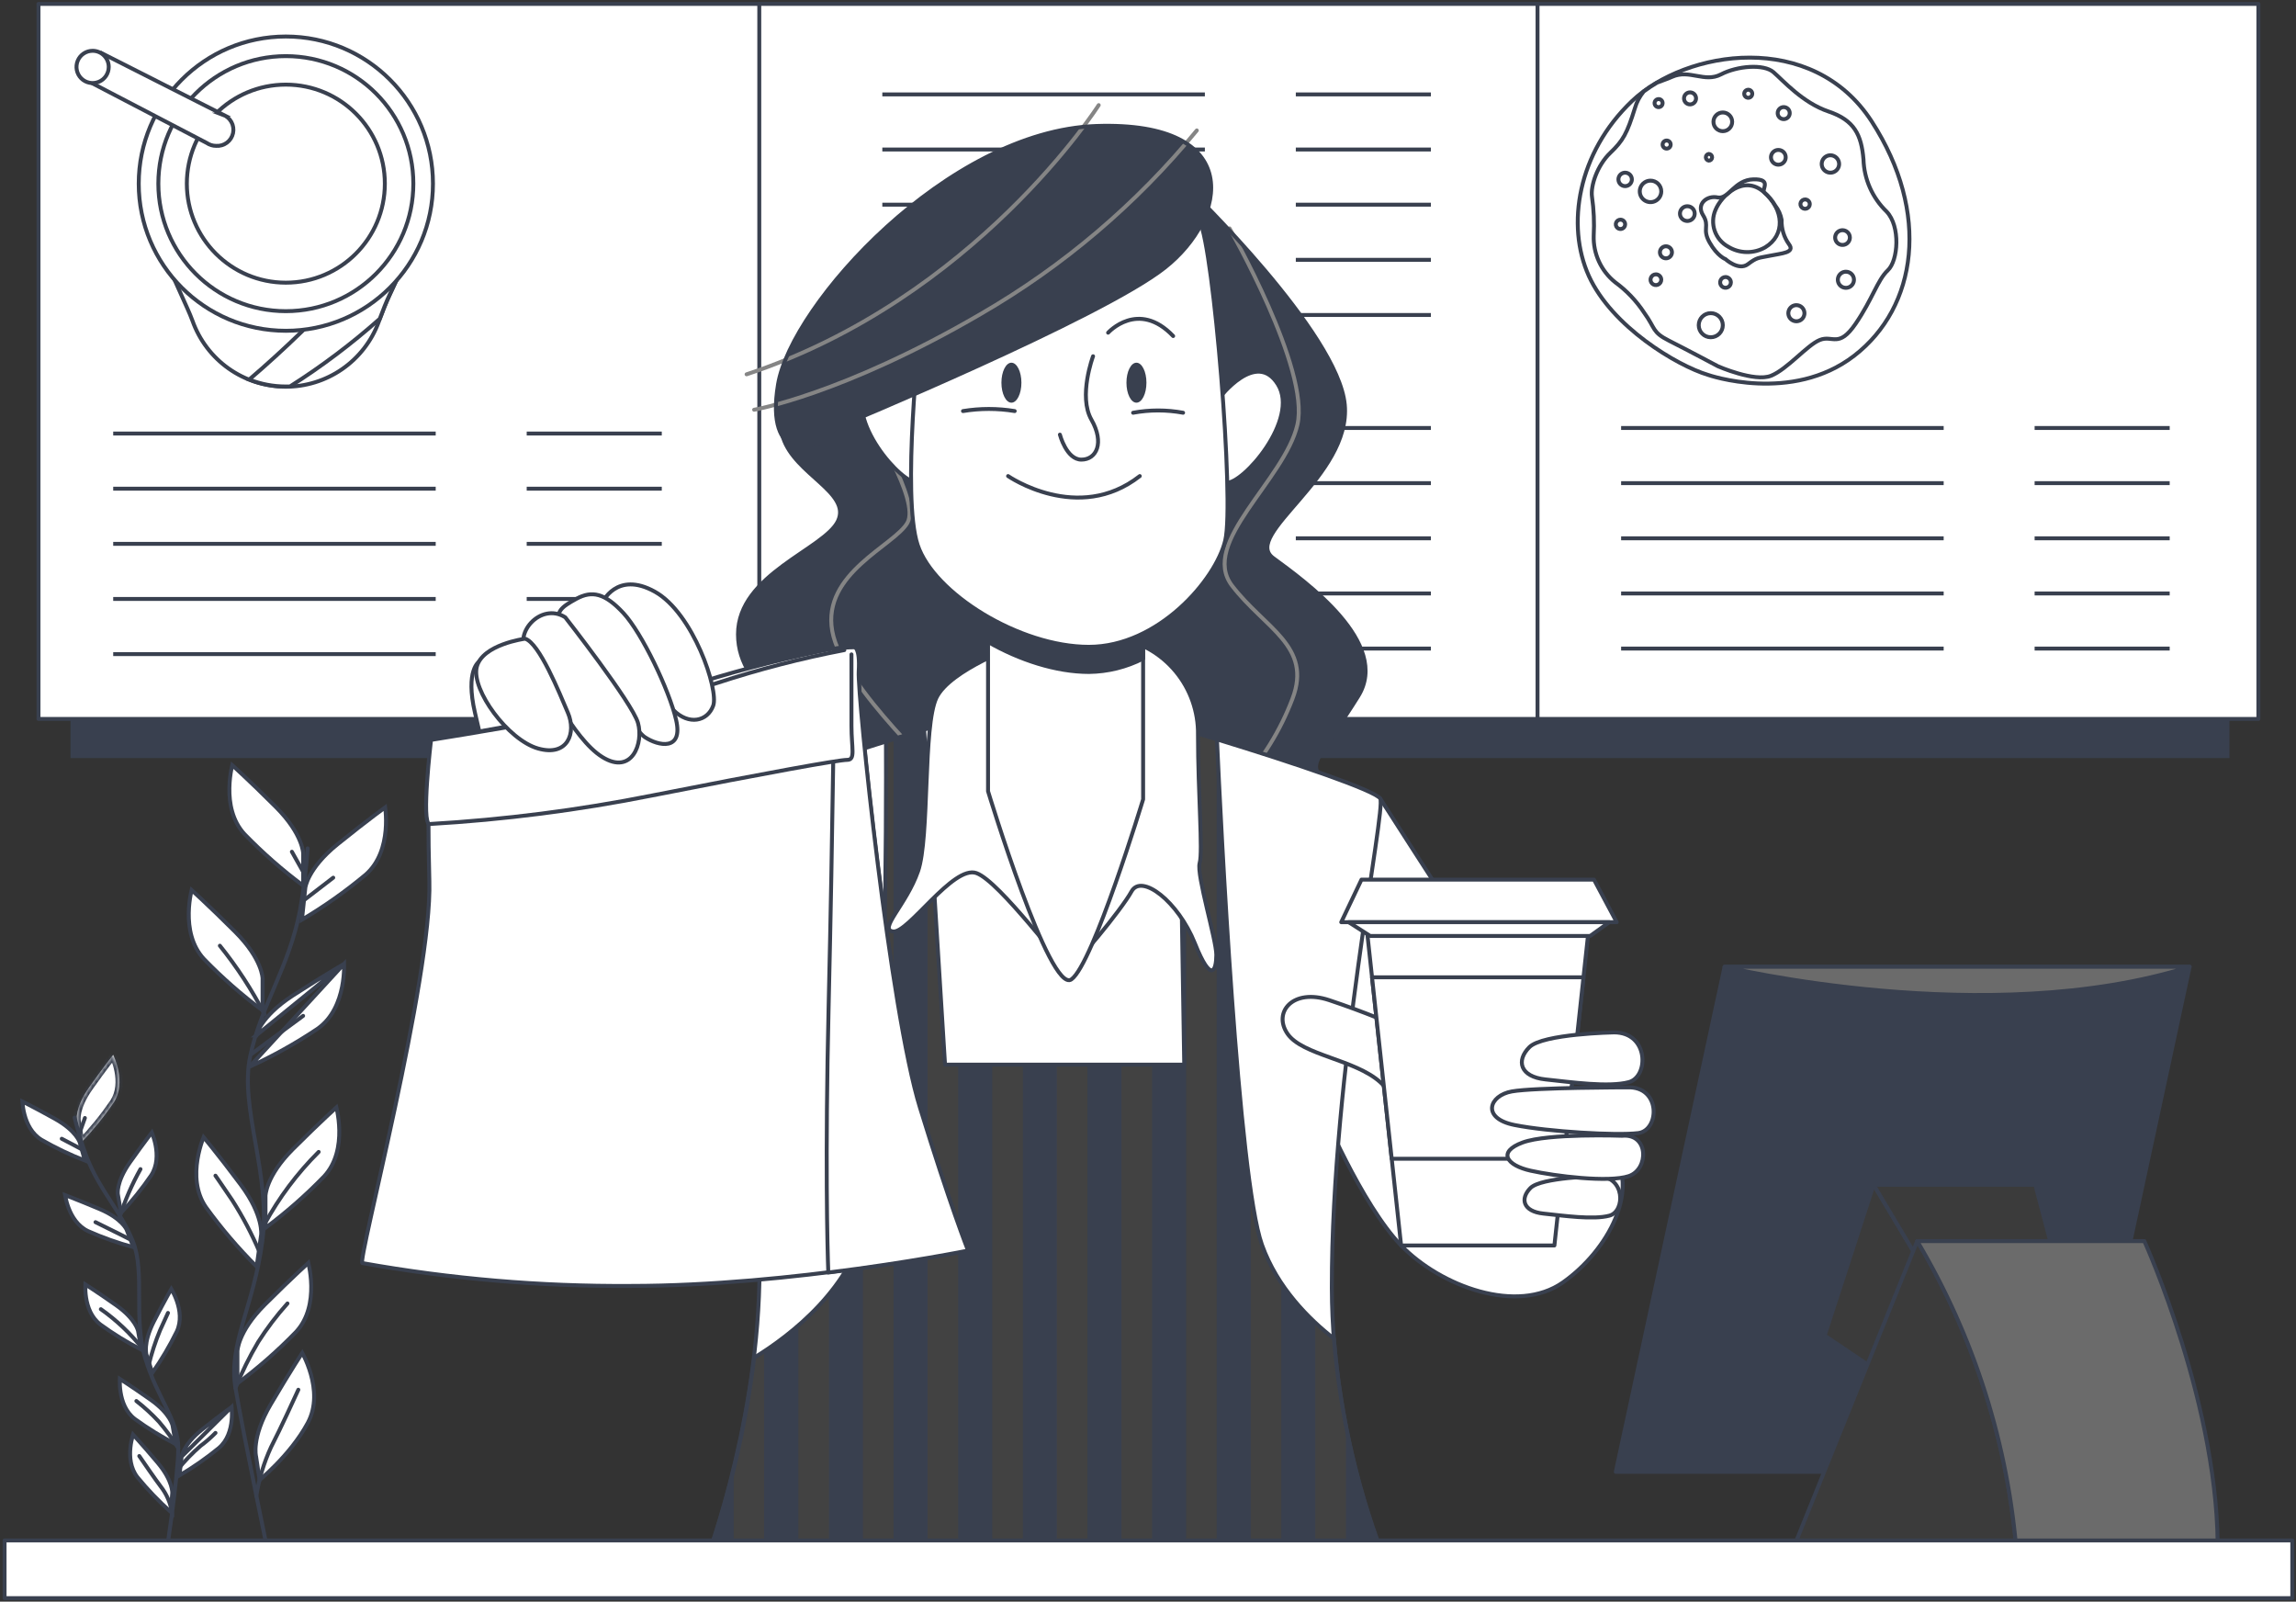 <svg width="585" height="408" viewBox="0 0 585 408" fill="none" xmlns="http://www.w3.org/2000/svg">
<rect x="0" y="0" width="585" height="408" fill="#333333" stroke="none"/>
<path d="M568.046 167.615H17.968V193.115H568.046V167.615Z" fill="#39404F"/>
<path d="M575.415 1H9.806V183.145H575.415V1Z" fill="white"/>
<path d="M193.814 1V92.251H179.708C161.904 94.127 151.509 80.035 155.276 58.41C159.042 36.785 97.934 70.64 83.842 58.41C73.858 49.768 109.082 18.53 130.515 1H193.814ZM471.565 50.439C481.987 75.091 592.287 6.478 567.704 45.975C543.122 85.472 517.772 112.3 572.922 100.386L575.415 99.797V1H523.086C498.065 14.052 464.922 34.8 471.565 50.439Z" fill="white"/>
<path opacity="0.5" d="M193.814 1V92.251H179.708C161.904 94.127 151.509 80.035 155.276 58.41C159.042 36.785 97.934 70.64 83.842 58.41C73.858 49.768 109.082 18.53 130.515 1H193.814ZM471.565 50.439C481.987 75.091 592.287 6.478 567.704 45.975C543.122 85.472 517.772 112.3 572.922 100.386L575.415 99.797V1H523.086C498.065 14.052 464.922 34.8 471.565 50.439Z" fill="white"/>
<path d="M575.415 1H9.806V183.145H575.415V1Z" stroke="#39404F" stroke-linecap="round" stroke-linejoin="round"/>
<path d="M391.75 1H193.458V183.145H391.75V1Z" fill="white"/>
<path d="M325.589 98.236C303.855 109.849 241.09 160.535 213.48 183.145H391.764V3.246C368.482 12.723 279.751 49.727 274.862 63.998C269.22 80.432 353.773 83.171 325.589 98.236Z" fill="white"/>
<path opacity="0.5" d="M325.589 98.236C303.855 109.849 241.09 160.535 213.48 183.145H391.764V3.246C368.482 12.723 279.751 49.727 274.862 63.998C269.22 80.432 353.773 83.171 325.589 98.236Z" fill="white"/>
<path d="M391.75 1H193.458V183.145H391.75V1Z" stroke="#39404F" stroke-linecap="round" stroke-linejoin="round"/>
<path d="M404.829 70.311C410.704 83.212 427.22 93.1 435.177 95.496C435.177 95.496 456.487 102.947 472.469 90.594C488.451 78.241 491.971 54.274 476.893 30.938C461.814 7.601 429.603 12.627 415.799 25.761C401.994 38.895 398.967 57.41 404.829 70.311ZM449.42 48.933C454.611 53.452 454.898 59.889 449.763 62.998C448.319 63.825 446.679 64.246 445.015 64.217C443.352 64.188 441.727 63.71 440.313 62.834C438.702 61.958 437.477 60.51 436.881 58.776C436.285 57.042 436.361 55.147 437.095 53.466C438.601 49.796 444.271 44.4 449.42 48.933Z" fill="white" stroke="#39404F" stroke-miterlimit="10"/>
<path d="M416.552 27.582C414.552 33.978 413.58 35.799 410.279 38.949C406.979 42.099 405.226 47.344 405.623 50.111C406.095 53.393 406.242 56.715 406.061 60.026C405.987 62.297 406.444 64.554 407.395 66.617C408.346 68.681 409.765 70.494 411.539 71.913C414.459 74.042 416.969 76.682 418.948 79.706C421.838 83.691 420.893 84.595 425.221 86.773C429.548 88.95 437.724 93.305 437.724 93.305C437.724 93.305 447.064 97.414 451.255 95.716C455.446 94.017 460.431 87.896 463.69 86.594C466.95 85.293 468.47 88.786 472.784 82.486C477.098 76.186 478.358 71.338 481.001 68.859C483.644 66.38 484.274 57.657 480.686 53.891C477.063 50.401 474.95 45.633 474.797 40.606C474.263 34.375 472.51 30.636 465.895 28.404C459.28 26.172 454.336 20.515 451.858 18.379C449.379 16.243 442.682 16.763 438.478 18.954C434.273 21.145 430.452 17.585 426.029 19.571C424.659 20.201 423.29 20.598 422.208 21.05C421.036 21.736 419.902 22.486 418.811 23.296C417.77 24.553 417 26.012 416.552 27.582ZM437.67 50.302C440.409 50.823 441.929 45.797 446.763 45.687C451.597 45.578 448.776 48.276 449.502 48.974C450.628 49.943 451.582 51.096 452.323 52.384C453.149 53.44 453.703 54.681 453.939 56C453.86 58.246 454.535 60.454 455.857 62.272C457.404 64.381 453.953 64.532 450.94 65.148C447.927 65.764 447.708 65.518 445.352 67.298C442.997 69.079 439.628 66.011 439.628 66.011C439.628 66.011 437.574 65.271 435.588 61.765C433.602 58.259 435.697 57.657 433.917 54.808C432.137 51.959 434.917 49.7 437.67 50.302Z" fill="white" stroke="#39404F" stroke-miterlimit="10"/>
<path d="M438.956 33.416C440.272 33.416 441.339 32.349 441.339 31.033C441.339 29.717 440.272 28.65 438.956 28.65C437.64 28.65 436.573 29.717 436.573 31.033C436.573 32.349 437.64 33.416 438.956 33.416Z" fill="white" stroke="#39404F" stroke-miterlimit="10"/>
<path d="M424.645 37.854C425.213 37.854 425.672 37.394 425.672 36.827C425.672 36.259 425.213 35.799 424.645 35.799C424.078 35.799 423.618 36.259 423.618 36.827C423.618 37.394 424.078 37.854 424.645 37.854Z" fill="white" stroke="#39404F" stroke-miterlimit="10"/>
<path d="M430.603 26.596C431.45 26.596 432.137 25.91 432.137 25.062C432.137 24.215 431.45 23.529 430.603 23.529C429.756 23.529 429.069 24.215 429.069 25.062C429.069 25.91 429.756 26.596 430.603 26.596Z" fill="white" stroke="#39404F" stroke-miterlimit="10"/>
<path d="M423.276 48.755C423.276 49.297 423.115 49.826 422.814 50.277C422.513 50.727 422.086 51.078 421.585 51.285C421.085 51.493 420.534 51.547 420.003 51.441C419.471 51.336 418.983 51.075 418.6 50.692C418.217 50.309 417.956 49.821 417.85 49.289C417.745 48.758 417.799 48.207 418.006 47.707C418.214 47.206 418.565 46.779 419.015 46.477C419.466 46.176 419.995 46.016 420.537 46.016C421.263 46.016 421.96 46.304 422.474 46.818C422.987 47.332 423.276 48.029 423.276 48.755Z" fill="white" stroke="#39404F" stroke-miterlimit="10"/>
<path d="M454.98 40.072C454.98 40.443 454.87 40.806 454.664 41.115C454.458 41.423 454.165 41.664 453.822 41.806C453.479 41.948 453.102 41.985 452.738 41.913C452.374 41.84 452.039 41.661 451.777 41.399C451.515 41.137 451.336 40.802 451.264 40.438C451.191 40.074 451.228 39.697 451.37 39.354C451.512 39.011 451.753 38.718 452.061 38.512C452.37 38.306 452.733 38.196 453.104 38.196C453.351 38.194 453.595 38.242 453.824 38.335C454.052 38.429 454.26 38.567 454.435 38.742C454.609 38.916 454.747 39.124 454.841 39.352C454.935 39.581 454.982 39.825 454.98 40.072Z" fill="white" stroke="#39404F" stroke-miterlimit="10"/>
<path d="M454.473 30.349C455.32 30.349 456.007 29.662 456.007 28.815C456.007 27.968 455.32 27.281 454.473 27.281C453.626 27.281 452.939 27.968 452.939 28.815C452.939 29.662 453.626 30.349 454.473 30.349Z" fill="white" stroke="#39404F" stroke-miterlimit="10"/>
<path d="M468.593 41.77C468.593 42.209 468.463 42.638 468.22 43.003C467.976 43.368 467.629 43.652 467.224 43.82C466.818 43.988 466.372 44.032 465.942 43.946C465.512 43.861 465.116 43.649 464.806 43.339C464.496 43.029 464.284 42.634 464.199 42.203C464.113 41.773 464.157 41.327 464.325 40.921C464.493 40.516 464.777 40.169 465.142 39.926C465.507 39.682 465.936 39.552 466.375 39.552C466.962 39.555 467.524 39.79 467.94 40.206C468.355 40.621 468.59 41.183 468.593 41.77Z" fill="white" stroke="#39404F" stroke-miterlimit="10"/>
<path d="M471.333 60.519C471.333 60.89 471.222 61.253 471.016 61.561C470.81 61.87 470.517 62.111 470.174 62.252C469.831 62.395 469.454 62.432 469.09 62.359C468.726 62.287 468.392 62.108 468.13 61.846C467.867 61.583 467.689 61.249 467.616 60.885C467.544 60.521 467.581 60.144 467.723 59.801C467.865 59.458 468.105 59.165 468.414 58.959C468.722 58.753 469.085 58.643 469.456 58.643C469.954 58.643 470.431 58.84 470.783 59.192C471.135 59.544 471.333 60.022 471.333 60.519Z" fill="white" stroke="#39404F" stroke-miterlimit="10"/>
<path d="M459.759 79.775C459.762 80.181 459.643 80.58 459.419 80.919C459.195 81.259 458.875 81.525 458.5 81.682C458.125 81.84 457.712 81.882 457.312 81.805C456.913 81.727 456.546 81.532 456.257 81.246C455.968 80.959 455.771 80.593 455.691 80.194C455.61 79.795 455.65 79.381 455.805 79.005C455.961 78.629 456.224 78.307 456.562 78.081C456.9 77.855 457.298 77.734 457.705 77.734C458.247 77.734 458.768 77.948 459.152 78.331C459.537 78.713 459.755 79.232 459.759 79.775Z" fill="white" stroke="#39404F" stroke-miterlimit="10"/>
<path d="M435.889 85.91C437.583 85.91 438.957 84.536 438.957 82.842C438.957 81.148 437.583 79.774 435.889 79.774C434.195 79.774 432.821 81.148 432.821 82.842C432.821 84.536 434.195 85.91 435.889 85.91Z" fill="white" stroke="#39404F" stroke-miterlimit="10"/>
<path d="M424.467 65.805C425.315 65.805 426.001 65.119 426.001 64.272C426.001 63.425 425.315 62.738 424.467 62.738C423.62 62.738 422.934 63.425 422.934 64.272C422.934 65.119 423.62 65.805 424.467 65.805Z" fill="white" stroke="#39404F" stroke-miterlimit="10"/>
<path d="M441.011 71.941C441.011 72.212 440.931 72.477 440.781 72.702C440.63 72.927 440.416 73.102 440.166 73.206C439.916 73.31 439.64 73.337 439.375 73.284C439.109 73.231 438.865 73.101 438.674 72.909C438.482 72.718 438.352 72.474 438.299 72.208C438.246 71.942 438.273 71.667 438.377 71.417C438.48 71.166 438.656 70.953 438.881 70.802C439.106 70.652 439.371 70.571 439.642 70.571C440.005 70.571 440.354 70.716 440.61 70.972C440.867 71.229 441.011 71.578 441.011 71.941Z" fill="white" stroke="#39404F" stroke-miterlimit="10"/>
<path d="M414.072 57.15C414.072 57.386 414.003 57.616 413.872 57.812C413.741 58.008 413.555 58.161 413.337 58.251C413.119 58.341 412.88 58.364 412.648 58.319C412.417 58.273 412.205 58.159 412.038 57.992C411.872 57.826 411.758 57.614 411.712 57.382C411.666 57.151 411.69 56.912 411.78 56.694C411.87 56.476 412.023 56.29 412.219 56.159C412.415 56.028 412.645 55.959 412.881 55.959C413.197 55.959 413.5 56.084 413.723 56.307C413.947 56.531 414.072 56.834 414.072 57.15Z" fill="white" stroke="#39404F" stroke-miterlimit="10"/>
<path d="M423.619 26.267C423.619 26.471 423.558 26.669 423.446 26.838C423.333 27.007 423.172 27.139 422.985 27.216C422.797 27.294 422.59 27.314 422.391 27.275C422.192 27.235 422.009 27.137 421.865 26.994C421.722 26.85 421.624 26.667 421.584 26.468C421.545 26.269 421.565 26.062 421.643 25.874C421.72 25.687 421.852 25.526 422.021 25.413C422.19 25.301 422.388 25.24 422.592 25.24C422.727 25.238 422.861 25.264 422.987 25.315C423.112 25.366 423.226 25.441 423.322 25.537C423.418 25.633 423.493 25.747 423.544 25.872C423.595 25.998 423.621 26.132 423.619 26.267Z" fill="white" stroke="#39404F" stroke-miterlimit="10"/>
<path d="M436.232 40.072C436.232 40.184 436.21 40.294 436.168 40.397C436.125 40.5 436.062 40.594 435.984 40.673C435.905 40.752 435.811 40.814 435.708 40.857C435.605 40.899 435.495 40.921 435.383 40.921C435.175 40.895 434.983 40.793 434.844 40.636C434.706 40.478 434.629 40.276 434.629 40.065C434.629 39.855 434.706 39.653 434.844 39.495C434.983 39.337 435.175 39.236 435.383 39.209C435.61 39.213 435.826 39.306 435.984 39.467C436.143 39.628 436.232 39.846 436.232 40.072Z" fill="white" stroke="#39404F" stroke-miterlimit="10"/>
<path d="M461.115 52.001C461.115 52.236 461.045 52.467 460.915 52.663C460.784 52.858 460.598 53.011 460.38 53.101C460.162 53.191 459.923 53.215 459.691 53.169C459.46 53.123 459.248 53.01 459.081 52.843C458.915 52.676 458.801 52.464 458.755 52.233C458.709 52.002 458.733 51.762 458.823 51.545C458.913 51.327 459.066 51.141 459.262 51.01C459.458 50.879 459.688 50.809 459.924 50.809C460.08 50.809 460.235 50.84 460.38 50.9C460.524 50.96 460.656 51.047 460.766 51.158C460.877 51.269 460.965 51.4 461.025 51.545C461.085 51.689 461.115 51.844 461.115 52.001Z" fill="white" stroke="#39404F" stroke-miterlimit="10"/>
<path d="M472.372 71.256C472.375 71.663 472.257 72.061 472.033 72.401C471.809 72.741 471.489 73.006 471.114 73.164C470.738 73.321 470.325 73.364 469.926 73.286C469.526 73.208 469.159 73.014 468.87 72.727C468.582 72.44 468.385 72.074 468.304 71.675C468.224 71.277 468.264 70.863 468.419 70.487C468.574 70.111 468.837 69.789 469.175 69.563C469.513 69.336 469.911 69.215 470.318 69.215C470.587 69.214 470.854 69.265 471.103 69.367C471.352 69.469 471.579 69.618 471.77 69.808C471.961 69.998 472.112 70.223 472.216 70.472C472.319 70.72 472.372 70.987 472.372 71.256Z" fill="white" stroke="#39404F" stroke-miterlimit="10"/>
<path d="M431.793 54.411C431.793 54.783 431.683 55.146 431.476 55.455C431.27 55.764 430.976 56.004 430.632 56.146C430.288 56.287 429.91 56.324 429.546 56.25C429.182 56.176 428.848 55.996 428.586 55.733C428.324 55.469 428.146 55.133 428.075 54.769C428.005 54.404 428.044 54.026 428.188 53.683C428.332 53.341 428.575 53.049 428.885 52.844C429.195 52.64 429.559 52.532 429.931 52.535C430.177 52.535 430.42 52.583 430.647 52.678C430.874 52.772 431.08 52.911 431.253 53.085C431.426 53.26 431.563 53.466 431.656 53.694C431.748 53.922 431.795 54.165 431.793 54.411Z" fill="white" stroke="#39404F" stroke-miterlimit="10"/>
<path d="M423.276 71.256C423.276 71.527 423.196 71.792 423.045 72.017C422.895 72.242 422.681 72.418 422.431 72.521C422.18 72.625 421.905 72.652 421.639 72.599C421.374 72.546 421.13 72.416 420.938 72.224C420.747 72.033 420.616 71.789 420.563 71.523C420.511 71.257 420.538 70.982 420.641 70.732C420.745 70.482 420.921 70.268 421.146 70.117C421.371 69.967 421.636 69.886 421.907 69.886C422.27 69.886 422.618 70.031 422.875 70.288C423.132 70.544 423.276 70.893 423.276 71.256Z" fill="white" stroke="#39404F" stroke-miterlimit="10"/>
<path d="M415.784 45.687C415.787 46.026 415.689 46.359 415.502 46.642C415.316 46.925 415.049 47.147 414.737 47.279C414.424 47.41 414.08 47.446 413.747 47.382C413.414 47.317 413.107 47.155 412.867 46.916C412.626 46.677 412.461 46.372 412.394 46.04C412.327 45.708 412.36 45.363 412.489 45.049C412.618 44.735 412.838 44.467 413.12 44.279C413.402 44.09 413.733 43.989 414.072 43.989C414.524 43.989 414.957 44.167 415.278 44.486C415.599 44.804 415.78 45.236 415.784 45.687Z" fill="white" stroke="#39404F" stroke-miterlimit="10"/>
<path d="M446.461 23.871C446.464 24.075 446.406 24.274 446.295 24.445C446.184 24.616 446.024 24.75 445.837 24.829C445.649 24.909 445.443 24.932 445.242 24.894C445.042 24.855 444.858 24.759 444.713 24.616C444.568 24.473 444.469 24.29 444.428 24.09C444.387 23.89 444.407 23.683 444.484 23.495C444.561 23.306 444.693 23.145 444.862 23.032C445.031 22.918 445.231 22.857 445.434 22.857C445.704 22.857 445.964 22.964 446.156 23.153C446.348 23.343 446.458 23.601 446.461 23.871Z" fill="white" stroke="#39404F" stroke-miterlimit="10"/>
<path d="M99.003 66.531C98.452 66.478 97.928 66.27 97.492 65.93C97.055 65.591 96.725 65.134 96.537 64.614C94.899 60.082 91.996 56.114 88.173 53.179C84.349 50.245 79.765 48.468 74.963 48.057C70.162 47.647 65.342 48.62 61.076 50.862C56.81 53.105 53.276 56.523 50.892 60.711C50.623 61.192 50.222 61.587 49.737 61.849C49.252 62.11 48.703 62.229 48.153 62.19L44.989 61.916C44.482 61.87 43.972 61.959 43.511 62.173C43.049 62.387 42.652 62.72 42.36 63.137C42.068 63.554 41.892 64.04 41.848 64.547C41.805 65.055 41.896 65.564 42.113 66.025L47.769 78.638C48.221 79.665 48.673 80.692 49.056 81.747C50.794 86.628 53.993 90.855 58.217 93.855C62.442 96.854 67.488 98.48 72.669 98.512C77.85 98.543 82.915 96.979 87.176 94.031C91.436 91.082 94.686 86.894 96.483 82.034C97.359 79.638 98.29 77.241 99.372 74.926L101.358 70.681C101.568 70.259 101.671 69.792 101.659 69.321C101.646 68.85 101.518 68.389 101.285 67.979C101.052 67.569 100.722 67.223 100.324 66.97C99.927 66.718 99.473 66.567 99.003 66.531Z" fill="white" stroke="#39404F" stroke-miterlimit="10"/>
<path d="M99.003 66.531C98.452 66.478 97.928 66.27 97.492 65.93C97.055 65.591 96.725 65.134 96.537 64.614C95.9 62.861 95.069 61.184 94.059 59.615L89.238 71.776C81.167 80.588 72.573 88.907 63.505 96.688C66.465 97.858 69.621 98.458 72.804 98.455H73.872C81.952 93.332 89.605 87.566 96.757 81.213C97.565 79.076 98.386 76.953 99.359 74.899L101.345 70.653C101.548 70.234 101.647 69.771 101.632 69.304C101.617 68.838 101.489 68.382 101.258 67.976C101.028 67.57 100.702 67.227 100.309 66.975C99.916 66.723 99.468 66.571 99.003 66.531Z" fill="white" stroke="#39404F" stroke-miterlimit="10"/>
<path d="M72.831 84.266C93.533 84.266 110.315 67.484 110.315 46.783C110.315 26.081 93.533 9.299 72.831 9.299C52.13 9.299 35.348 26.081 35.348 46.783C35.348 67.484 52.13 84.266 72.831 84.266Z" fill="white" stroke="#39404F" stroke-miterlimit="10"/>
<path d="M72.831 79.268C90.771 79.268 105.315 64.724 105.315 46.783C105.315 28.842 90.771 14.298 72.831 14.298C54.89 14.298 40.346 28.842 40.346 46.783C40.346 64.724 54.89 79.268 72.831 79.268Z" fill="white" stroke="#39404F" stroke-miterlimit="10"/>
<path d="M72.831 72.009C86.763 72.009 98.057 60.715 98.057 46.783C98.057 32.851 86.763 21.556 72.831 21.556C58.899 21.556 47.605 32.851 47.605 46.783C47.605 60.715 58.899 72.009 72.831 72.009Z" fill="white" stroke="#39404F" stroke-miterlimit="10"/>
<path d="M56.807 29.198L25.98 13.586L23.501 21.214L52.672 36.416C53.374 36.896 54.204 37.154 55.055 37.155C56.044 37.228 57.026 36.941 57.82 36.347C58.614 35.753 59.166 34.892 59.374 33.922C59.583 32.953 59.434 31.94 58.955 31.072C58.475 30.204 57.698 29.538 56.766 29.198H56.807Z" fill="white" stroke="#39404F" stroke-miterlimit="10"/>
<path d="M27.705 17.051C27.705 17.863 27.464 18.658 27.013 19.333C26.561 20.009 25.92 20.535 25.169 20.846C24.418 21.157 23.592 21.239 22.795 21.08C21.998 20.922 21.266 20.53 20.692 19.956C20.117 19.381 19.726 18.649 19.567 17.852C19.409 17.055 19.49 16.229 19.801 15.478C20.112 14.728 20.639 14.086 21.314 13.635C21.99 13.183 22.784 12.942 23.597 12.942C24.686 12.942 25.732 13.375 26.502 14.146C27.273 14.916 27.705 15.961 27.705 17.051Z" fill="white" stroke="#39404F" stroke-miterlimit="10"/>
<path d="M224.807 24.049H306.991" stroke="#39404F" stroke-miterlimit="10"/>
<path d="M330.162 24.049H364.578" stroke="#39404F" stroke-miterlimit="10"/>
<path d="M224.807 38.086H306.991" stroke="#39404F" stroke-miterlimit="10"/>
<path d="M330.162 38.086H364.578" stroke="#39404F" stroke-miterlimit="10"/>
<path d="M224.807 52.138H306.991" stroke="#39404F" stroke-miterlimit="10"/>
<path d="M330.162 52.138H364.578" stroke="#39404F" stroke-miterlimit="10"/>
<path d="M224.807 66.189H306.991" stroke="#39404F" stroke-miterlimit="10"/>
<path d="M330.162 66.189H364.578" stroke="#39404F" stroke-miterlimit="10"/>
<path d="M224.807 80.24H306.991" stroke="#39404F" stroke-miterlimit="10"/>
<path d="M330.162 80.24H364.578" stroke="#39404F" stroke-miterlimit="10"/>
<path d="M224.807 109.027H306.991" stroke="#39404F" stroke-miterlimit="10"/>
<path d="M330.162 109.027H364.578" stroke="#39404F" stroke-miterlimit="10"/>
<path d="M224.807 123.078H306.991" stroke="#39404F" stroke-miterlimit="10"/>
<path d="M330.162 123.078H364.578" stroke="#39404F" stroke-miterlimit="10"/>
<path d="M224.807 137.13H306.991" stroke="#39404F" stroke-miterlimit="10"/>
<path d="M330.162 137.13H364.578" stroke="#39404F" stroke-miterlimit="10"/>
<path d="M224.807 151.181H306.991" stroke="#39404F" stroke-miterlimit="10"/>
<path d="M330.162 151.181H364.578" stroke="#39404F" stroke-miterlimit="10"/>
<path d="M224.807 165.218H306.991" stroke="#39404F" stroke-miterlimit="10"/>
<path d="M330.162 165.218H364.578" stroke="#39404F" stroke-miterlimit="10"/>
<path d="M413.046 109.027H495.23" stroke="#39404F" stroke-miterlimit="10"/>
<path d="M518.402 109.027H552.818" stroke="#39404F" stroke-miterlimit="10"/>
<path d="M413.046 123.078H495.23" stroke="#39404F" stroke-miterlimit="10"/>
<path d="M518.402 123.078H552.818" stroke="#39404F" stroke-miterlimit="10"/>
<path d="M413.046 137.13H495.23" stroke="#39404F" stroke-miterlimit="10"/>
<path d="M518.402 137.13H552.818" stroke="#39404F" stroke-miterlimit="10"/>
<path d="M413.046 151.181H495.23" stroke="#39404F" stroke-miterlimit="10"/>
<path d="M518.402 151.181H552.818" stroke="#39404F" stroke-miterlimit="10"/>
<path d="M413.046 165.218H495.23" stroke="#39404F" stroke-miterlimit="10"/>
<path d="M518.402 165.218H552.818" stroke="#39404F" stroke-miterlimit="10"/>
<path d="M28.843 110.438H111.014" stroke="#39404F" stroke-miterlimit="10"/>
<path d="M134.199 110.438H168.615" stroke="#39404F" stroke-miterlimit="10"/>
<path d="M28.843 124.489H111.014" stroke="#39404F" stroke-miterlimit="10"/>
<path d="M134.199 124.489H168.615" stroke="#39404F" stroke-miterlimit="10"/>
<path d="M28.843 138.54H111.014" stroke="#39404F" stroke-miterlimit="10"/>
<path d="M134.199 138.54H168.615" stroke="#39404F" stroke-miterlimit="10"/>
<path d="M28.843 152.578H111.014" stroke="#39404F" stroke-miterlimit="10"/>
<path d="M134.199 152.578H168.615" stroke="#39404F" stroke-miterlimit="10"/>
<path d="M28.843 166.629H111.014" stroke="#39404F" stroke-miterlimit="10"/>
<path d="M134.199 166.629H168.615" stroke="#39404F" stroke-miterlimit="10"/>
<path d="M77.25 225.612C71.935 221.646 66.942 217.264 62.321 212.508C59.138 209.081 58.382 204.524 58.444 200.761C58.475 198.886 58.709 197.227 58.936 196.037C59.02 195.595 59.103 195.219 59.173 194.921C59.241 194.982 59.313 195.048 59.391 195.119C59.931 195.611 60.727 196.342 61.745 197.296C63.782 199.204 66.709 202.002 70.269 205.561C73.789 209.082 75.532 212.084 76.396 214.185C76.829 215.236 77.042 216.063 77.147 216.62C77.2 216.899 77.225 217.11 77.238 217.248C77.244 217.317 77.247 217.367 77.249 217.399C77.249 217.415 77.249 217.426 77.25 217.432L77.25 217.436V217.436L77.25 217.437L77.25 217.437V225.612Z" fill="white" stroke="#39404F"/>
<path d="M66.902 257.408C61.584 253.446 56.591 249.064 51.973 244.303C48.791 240.876 48.034 236.323 48.096 232.563C48.127 230.69 48.361 229.032 48.588 227.844C48.672 227.404 48.755 227.029 48.825 226.732C48.891 226.792 48.962 226.857 49.038 226.926C49.577 227.419 50.37 228.15 51.386 229.104C53.418 231.012 56.342 233.811 59.908 237.37C63.435 240.891 65.182 243.89 66.047 245.987C66.48 247.037 66.694 247.862 66.799 248.418C66.852 248.696 66.878 248.907 66.89 249.044C66.897 249.113 66.9 249.163 66.901 249.195C66.902 249.21 66.902 249.221 66.902 249.227L66.902 249.231V249.232L66.902 249.232L66.902 249.233V257.408Z" fill="white" stroke="#39404F"/>
<path d="M77.795 226.139L77.795 226.139L77.795 226.14L77.795 226.141L77.795 226.139ZM77.795 226.139L77.796 226.135C77.797 226.129 77.798 226.118 77.8 226.103C77.805 226.072 77.813 226.022 77.827 225.954C77.853 225.819 77.901 225.612 77.982 225.341C78.145 224.799 78.443 224 78.983 223.003C80.062 221.009 82.111 218.21 85.985 215.082C89.902 211.92 93.107 209.446 95.332 207.763C96.445 206.921 97.312 206.278 97.901 205.845C97.986 205.783 98.064 205.725 98.137 205.672C98.176 205.975 98.219 206.357 98.255 206.804C98.355 208.011 98.413 209.685 98.245 211.552C97.91 215.298 96.676 219.748 93.15 222.818C88.059 227.067 82.636 230.9 76.933 234.281L77.795 226.139Z" fill="white" stroke="#39404F"/>
<path d="M87.672 245.542C87.679 245.848 87.68 246.232 87.669 246.68C87.64 247.889 87.519 249.558 87.156 251.396C86.425 255.084 84.731 259.378 80.911 262.067C75.399 265.755 69.6 268.993 63.569 271.75L87.672 245.542ZM87.672 245.542C87.594 245.587 87.511 245.636 87.421 245.688C86.79 246.055 85.86 246.601 84.666 247.318C82.277 248.753 78.831 250.873 74.603 253.612C70.422 256.321 68.086 258.893 66.8 260.765C66.156 261.702 65.774 262.466 65.554 262.988C65.444 263.25 65.374 263.45 65.333 263.582C65.312 263.649 65.299 263.697 65.291 263.728C65.287 263.743 65.284 263.754 65.283 263.76L65.282 263.764L65.282 263.765L65.281 263.765L65.281 263.765L87.672 245.542Z" fill="white" stroke="#39404F"/>
<path d="M85.498 282.302C85.575 282.232 85.647 282.167 85.713 282.106C85.784 282.404 85.867 282.78 85.951 283.22C86.178 284.409 86.412 286.066 86.443 287.94C86.505 291.7 85.749 296.253 82.566 299.68C77.951 304.438 72.963 308.82 67.65 312.784V304.61L67.65 304.609L67.65 304.609L67.65 304.608L67.65 304.604C67.651 304.598 67.651 304.587 67.652 304.571C67.653 304.54 67.656 304.489 67.662 304.42C67.675 304.282 67.7 304.071 67.753 303.793C67.858 303.236 68.072 302.408 68.504 301.357C69.368 299.257 71.111 296.254 74.631 292.734C78.191 289.174 81.115 286.379 83.148 284.475C84.165 283.523 84.959 282.793 85.498 282.302ZM67.65 304.61C67.65 304.61 67.65 304.61 67.65 304.61L67.65 304.61Z" fill="white" stroke="#39404F"/>
<path d="M66.536 314.527L66.536 314.527L66.537 314.523C66.537 314.517 66.539 314.506 66.54 314.49C66.543 314.459 66.547 314.408 66.551 314.34C66.558 314.202 66.562 313.989 66.55 313.707C66.524 313.142 66.43 312.294 66.153 311.194C65.597 308.995 64.302 305.779 61.331 301.794C58.328 297.765 55.831 294.58 54.085 292.403C53.213 291.315 52.528 290.478 52.062 289.914C51.994 289.832 51.931 289.756 51.872 289.686C51.76 289.971 51.624 290.331 51.478 290.757C51.084 291.901 50.617 293.509 50.319 295.359C49.722 299.071 49.822 303.685 52.482 307.525C56.375 312.905 60.691 317.965 65.39 322.655L66.536 314.527ZM66.536 314.527L66.536 314.527L66.536 314.528L66.536 314.528L66.536 314.527Z" fill="white" stroke="#39404F"/>
<path d="M78.345 321.916C78.422 321.845 78.494 321.78 78.561 321.719C78.631 322.017 78.714 322.392 78.798 322.832C79.025 324.021 79.26 325.678 79.291 327.552C79.355 331.312 78.602 335.865 75.426 339.292C70.808 344.053 65.815 348.435 60.497 352.397V344.222L60.497 344.221L60.497 344.221L60.497 344.22L60.497 344.216C60.497 344.21 60.498 344.199 60.498 344.183C60.5 344.152 60.503 344.101 60.509 344.033C60.521 343.895 60.547 343.685 60.6 343.407C60.705 342.851 60.918 342.025 61.35 340.976C62.214 338.879 63.957 335.88 67.478 332.359C71.038 328.799 73.962 326.001 75.995 324.093C77.012 323.139 77.806 322.408 78.345 321.916ZM60.497 344.222C60.497 344.222 60.497 344.222 60.497 344.222L60.497 344.222Z" fill="white" stroke="#39404F"/>
<path d="M65.248 371.039L65.244 371.011L65.237 370.985L65.237 370.985L65.236 370.984L65.236 370.983L65.235 370.98C65.234 370.974 65.231 370.963 65.228 370.948C65.221 370.917 65.211 370.867 65.199 370.799C65.176 370.663 65.146 370.453 65.125 370.17C65.084 369.606 65.077 368.752 65.228 367.627C65.528 365.379 66.454 362.034 68.986 357.735C71.547 353.387 73.668 349.94 75.148 347.58C75.888 346.401 76.468 345.493 76.862 344.88C76.917 344.794 76.969 344.715 77.017 344.64C77.161 344.91 77.336 345.251 77.528 345.655C78.05 346.747 78.698 348.291 79.204 350.096C80.22 353.718 80.646 358.316 78.435 362.438C76.168 366.665 72.932 370.448 70.25 373.183C68.912 374.548 67.716 375.647 66.855 376.404C66.585 376.642 66.347 376.846 66.149 377.014L65.248 371.039Z" fill="white" stroke="#39404F"/>
<path d="M78.385 216.111C78.027 221.416 77.377 226.696 76.438 231.929C73.616 246.502 66.568 255.882 63.759 269.024C60.95 282.166 69.058 299.11 66.859 316.015C64.66 332.919 58.115 342.299 59.997 353.573C61.878 364.847 69.27 400.259 69.27 400.259" stroke="#39404F" stroke-linecap="round" stroke-linejoin="round"/>
<path d="M77.232 229.478L84.903 223.583" stroke="#39404F" stroke-linecap="round" stroke-linejoin="round"/>
<path d="M77.576 222.682L74.37 216.972" stroke="#39404F" stroke-linecap="round" stroke-linejoin="round"/>
<path d="M64.183 268.428C64.183 268.428 70.608 263.605 77.232 258.783" stroke="#39404F" stroke-linecap="round" stroke-linejoin="round"/>
<path d="M67.402 258.386C64.209 252.191 60.396 246.336 56.022 240.911" stroke="#39404F" stroke-linecap="round" stroke-linejoin="round"/>
<path d="M67.403 311.855C71.083 305.08 75.729 298.877 81.195 293.44" stroke="#39404F" stroke-linecap="round" stroke-linejoin="round"/>
<path d="M66.144 318.996C64.198 314.391 61.867 309.959 59.176 305.747C55.426 300.21 54.897 299.494 54.897 299.494" stroke="#39404F" stroke-linecap="round" stroke-linejoin="round"/>
<path d="M59.997 353.586C61.631 349.539 63.566 345.619 65.787 341.862C67.998 338.389 70.492 335.106 73.245 332.045" stroke="#39404F" stroke-linecap="round" stroke-linejoin="round"/>
<path d="M65.296 381.129C65.965 376.825 67.227 372.634 69.045 368.676C71.695 363.483 74.768 356.753 76.014 354.023" stroke="#39404F" stroke-linecap="round" stroke-linejoin="round"/>
<mask id="path-97-inside-1" fill="white">
<path d="M19.563 285.451C19.563 285.451 19.007 282.259 22.703 277.012C26.399 271.766 28.837 268.719 28.837 268.719C28.837 268.719 32.347 275.674 28.969 280.867C26.46 284.542 23.646 287.999 20.557 291.201L19.563 285.451Z"/>
</mask>
<path d="M19.563 285.451C19.563 285.451 19.007 282.259 22.703 277.012C26.399 271.766 28.837 268.719 28.837 268.719C28.837 268.719 32.347 275.674 28.969 280.867C26.46 284.542 23.646 287.999 20.557 291.201L19.563 285.451Z" fill="white"/>
<path d="M19.563 285.451L20.548 285.281L20.548 285.28L19.563 285.451ZM28.837 268.719L29.729 268.268L29.028 266.879L28.056 268.094L28.837 268.719ZM28.969 280.867L29.795 281.431L29.801 281.422L29.807 281.413L28.969 280.867ZM20.557 291.201L19.571 291.371L19.907 293.314L21.276 291.895L20.557 291.201ZM19.563 285.451C20.548 285.28 20.548 285.28 20.548 285.281C20.548 285.281 20.549 285.282 20.549 285.282C20.549 285.283 20.549 285.284 20.549 285.284C20.549 285.286 20.549 285.287 20.55 285.288C20.55 285.29 20.55 285.292 20.55 285.292C20.55 285.293 20.55 285.291 20.549 285.287C20.548 285.277 20.546 285.255 20.543 285.222C20.538 285.156 20.531 285.043 20.534 284.885C20.538 284.57 20.577 284.075 20.723 283.416C21.015 282.101 21.742 280.112 23.52 277.588L21.885 276.436C19.967 279.159 19.124 281.39 18.771 282.982C18.594 283.777 18.541 284.408 18.534 284.856C18.531 285.079 18.539 285.257 18.55 285.386C18.555 285.45 18.561 285.502 18.566 285.542C18.568 285.562 18.571 285.578 18.573 285.592C18.574 285.599 18.575 285.605 18.576 285.61C18.576 285.612 18.576 285.615 18.577 285.617C18.577 285.618 18.577 285.619 18.577 285.62C18.577 285.621 18.578 285.621 18.578 285.622C18.578 285.622 18.578 285.623 19.563 285.451ZM23.52 277.588C25.361 274.975 26.888 272.911 27.954 271.501C28.486 270.797 28.904 270.256 29.187 269.891C29.329 269.709 29.437 269.572 29.509 269.48C29.546 269.434 29.573 269.399 29.591 269.377C29.6 269.365 29.607 269.357 29.611 269.351C29.614 269.349 29.615 269.347 29.616 269.345C29.617 269.345 29.617 269.344 29.617 269.344C29.617 269.344 29.617 269.344 29.617 269.344C29.617 269.344 29.617 269.344 29.617 269.344C29.617 269.344 29.617 269.344 28.837 268.719C28.056 268.094 28.056 268.094 28.056 268.094C28.056 268.094 28.056 268.095 28.055 268.095C28.055 268.095 28.055 268.095 28.055 268.095C28.055 268.096 28.054 268.096 28.053 268.097C28.052 268.099 28.05 268.101 28.048 268.104C28.043 268.111 28.035 268.12 28.026 268.132C28.006 268.157 27.977 268.193 27.94 268.24C27.865 268.336 27.754 268.477 27.609 268.663C27.32 269.034 26.897 269.583 26.358 270.295C25.281 271.721 23.741 273.803 21.885 276.436L23.52 277.588ZM28.837 268.719C27.944 269.17 27.944 269.169 27.944 269.169C27.944 269.169 27.944 269.169 27.944 269.169C27.943 269.169 27.943 269.168 27.943 269.168C27.943 269.168 27.944 269.169 27.944 269.17C27.945 269.172 27.947 269.175 27.949 269.18C27.954 269.19 27.962 269.206 27.973 269.229C27.994 269.274 28.027 269.343 28.068 269.436C28.15 269.62 28.266 269.894 28.397 270.24C28.658 270.934 28.973 271.909 29.187 273.033C29.621 275.307 29.617 278.037 28.131 280.322L29.807 281.413C31.699 278.505 31.629 275.161 31.152 272.658C30.911 271.395 30.559 270.307 30.268 269.534C30.122 269.147 29.991 268.837 29.894 268.62C29.846 268.512 29.806 268.427 29.778 268.368C29.764 268.338 29.752 268.315 29.744 268.298C29.74 268.29 29.737 268.283 29.734 268.278C29.733 268.276 29.732 268.274 29.731 268.272C29.731 268.271 29.73 268.271 29.73 268.27C29.73 268.27 29.73 268.269 29.73 268.269C29.73 268.269 29.729 268.268 28.837 268.719ZM28.143 280.304C25.666 283.932 22.887 287.345 19.837 290.507L21.276 291.895C24.405 288.653 27.255 285.152 29.795 281.431L28.143 280.304ZM21.542 291.031L20.548 285.281L18.578 285.622L19.571 291.371L21.542 291.031Z" fill="#39404F" mask="url(#path-97-inside-1)"/>
<path d="M30.843 308.961L30.02 304.196C30.02 304.196 30.019 304.196 30.019 304.195C30.019 304.195 30.019 304.195 30.019 304.195L30.017 304.178C30.015 304.161 30.012 304.132 30.008 304.091C30.002 304.009 29.996 303.879 29.999 303.705C30.005 303.357 30.049 302.828 30.204 302.134C30.515 300.749 31.275 298.7 33.088 296.126C34.933 293.507 36.46 291.435 37.525 290.018C38.011 289.372 38.4 288.863 38.68 288.499C38.726 288.614 38.776 288.74 38.828 288.877C39.096 289.592 39.421 290.597 39.642 291.757C40.086 294.088 40.101 296.97 38.516 299.402C36.209 302.782 33.643 305.978 30.843 308.961Z" fill="white" stroke="#39404F"/>
<path d="M21.631 295.64C17.819 294.166 14.126 292.401 10.584 290.36C8.097 288.846 6.859 286.242 6.249 283.95C5.945 282.809 5.802 281.764 5.734 281.005C5.721 280.858 5.711 280.723 5.703 280.6C6.113 280.804 6.685 281.094 7.403 281.464C8.977 282.277 11.25 283.48 14.047 285.04C16.796 286.574 18.367 288.092 19.246 289.206C19.685 289.763 19.953 290.221 20.109 290.532C20.187 290.688 20.237 290.807 20.267 290.884C20.282 290.922 20.291 290.95 20.297 290.966L20.302 290.982C20.302 290.982 20.302 290.982 20.302 290.983C20.302 290.983 20.302 290.984 20.302 290.983L21.631 295.64Z" fill="white" stroke="#39404F"/>
<path d="M16.584 304.444C17.011 304.607 17.606 304.835 18.354 305.128C20.003 305.774 22.393 306.733 25.357 307.983C28.268 309.212 30 310.554 30.997 311.568C31.496 312.075 31.813 312.503 32.002 312.796C32.096 312.942 32.159 313.056 32.197 313.129C32.215 313.165 32.228 313.192 32.235 313.208L32.242 313.223L32.242 313.223L34.011 317.718C30.062 316.653 26.2 315.285 22.46 313.626C19.829 312.386 18.326 309.928 17.478 307.713C17.056 306.611 16.803 305.587 16.656 304.839C16.629 304.697 16.605 304.565 16.584 304.444Z" fill="white" stroke="#39404F"/>
<path d="M36.016 343.827C32.378 341.962 28.891 339.815 25.586 337.406C23.266 335.644 22.308 332.928 21.941 330.588C21.759 329.423 21.726 328.37 21.739 327.609C21.741 327.462 21.746 327.327 21.751 327.203C22.137 327.45 22.675 327.798 23.35 328.241C24.83 329.214 26.965 330.648 29.583 332.493C32.157 334.306 33.56 335.981 34.317 337.182C34.696 337.782 34.914 338.266 35.037 338.593C35.098 338.756 35.135 338.88 35.157 338.959C35.167 338.999 35.174 339.027 35.178 339.044L35.181 339.061C35.181 339.061 35.181 339.061 35.182 339.061C35.182 339.061 35.182 339.062 35.182 339.062C35.182 339.062 35.182 339.062 35.182 339.062L36.016 343.827Z" fill="white" stroke="#39404F"/>
<path d="M42.721 330.009C43.11 329.309 43.424 328.756 43.65 328.363C43.713 328.472 43.782 328.592 43.854 328.723C44.222 329.392 44.685 330.341 45.068 331.459C45.839 333.704 46.263 336.557 45.039 339.195C43.236 342.861 41.154 346.382 38.811 349.727L37.315 345.074C37.315 345.074 37.315 345.074 37.315 345.074C37.315 345.074 37.315 345.074 37.315 345.074C37.315 345.073 37.315 345.073 37.315 345.073L37.31 345.057C37.305 345.04 37.298 345.012 37.289 344.972C37.27 344.892 37.245 344.765 37.223 344.593C37.178 344.248 37.145 343.719 37.199 343.012C37.306 341.6 37.763 339.464 39.192 336.657C40.647 333.801 41.866 331.548 42.721 330.009Z" fill="white" stroke="#39404F"/>
<path d="M59.011 358.436C59.024 358.56 59.036 358.696 59.047 358.844C59.103 359.604 59.131 360.657 59.016 361.831C58.785 364.189 57.987 366.956 55.78 368.849C52.614 371.439 49.254 373.781 45.728 375.853L46.277 371.054C46.277 371.055 46.277 371.054 46.277 371.053L59.011 358.436ZM59.011 358.436C58.639 358.703 58.118 359.08 57.466 359.562C56.041 360.616 53.989 362.169 51.484 364.165C49.021 366.128 47.718 367.883 47.031 369.126C46.688 369.748 46.498 370.244 46.395 370.577C46.343 370.743 46.313 370.869 46.296 370.95C46.287 370.99 46.282 371.019 46.28 371.036L46.277 371.053L59.011 358.436Z" fill="white" stroke="#39404F"/>
<path d="M44.799 367.898C41.164 366.027 37.677 363.881 34.369 361.478C32.049 359.716 31.091 356.997 30.724 354.653C30.542 353.487 30.509 352.432 30.522 351.669C30.525 351.523 30.529 351.388 30.534 351.264C30.92 351.512 31.458 351.861 32.133 352.306C33.612 353.282 35.748 354.72 38.366 356.565C40.94 358.378 42.343 360.053 43.1 361.254C43.479 361.854 43.697 362.338 43.82 362.664C43.881 362.828 43.919 362.951 43.94 363.031C43.951 363.071 43.957 363.099 43.961 363.116L43.965 363.133C43.965 363.133 43.965 363.133 43.965 363.133C43.965 363.133 43.965 363.134 43.965 363.134C43.965 363.134 43.965 363.134 43.965 363.134L44.799 367.898Z" fill="white" stroke="#39404F"/>
<path d="M33.902 365.445C34.214 365.785 34.647 366.262 35.189 366.866C36.375 368.191 38.077 370.128 40.14 372.575C42.168 374.979 43.101 376.956 43.53 378.309C43.745 378.986 43.834 379.51 43.87 379.857C43.889 380.031 43.894 380.16 43.894 380.243C43.895 380.284 43.894 380.313 43.893 380.331L43.892 380.348C43.892 380.348 43.892 380.348 43.892 380.348C43.892 380.349 43.892 380.349 43.892 380.349L43.486 385.143C40.44 382.418 37.608 379.462 35.018 376.299C33.227 374.002 32.991 371.127 33.23 368.767C33.349 367.593 33.584 366.565 33.79 365.831C33.829 365.691 33.867 365.562 33.902 365.445Z" fill="white" stroke="#39404F"/>
<path d="M19.02 284.709C19.817 287.995 20.799 291.233 21.962 294.407C25.3 303.23 30.745 308.357 33.885 316.306C37.025 324.255 33.885 335.741 37.038 346.101C40.191 356.461 45.424 361.641 45.424 368.914C45.424 376.187 42.099 397.609 42.099 397.609" stroke="#39404F" stroke-linecap="round" stroke-linejoin="round"/>
<path d="M21.194 292.963L15.735 290.088" stroke="#39404F" stroke-linecap="round" stroke-linejoin="round"/>
<path d="M20.239 288.737L21.63 284.802" stroke="#39404F" stroke-linecap="round" stroke-linejoin="round"/>
<path d="M33.607 315.962C33.607 315.962 29.049 313.643 24.333 311.338" stroke="#39404F" stroke-linecap="round" stroke-linejoin="round"/>
<path d="M30.493 310.026C31.84 305.79 33.616 301.702 35.792 297.825" stroke="#39404F" stroke-linecap="round" stroke-linejoin="round"/>
<path d="M36.296 343.544C33.268 339.701 29.698 336.318 25.697 333.502" stroke="#39404F" stroke-linecap="round" stroke-linejoin="round"/>
<path d="M37.859 347.89C38.59 344.798 39.574 341.772 40.8 338.841C42.549 334.96 42.801 334.456 42.801 334.456" stroke="#39404F" stroke-linecap="round" stroke-linejoin="round"/>
<path d="M45.225 374.425C46.999 372.227 48.963 370.187 51.093 368.331C52.453 367.332 53.728 366.224 54.909 365.019" stroke="#39404F" stroke-linecap="round" stroke-linejoin="round"/>
<path d="M45.424 368.914C43.96 366.556 42.322 364.311 40.522 362.197C38.744 360.277 36.812 358.504 34.746 356.898" stroke="#39404F" stroke-linecap="round" stroke-linejoin="round"/>
<path d="M43.901 386.216C43.706 383.752 42.86 381.384 41.45 379.354C39.211 376.386 36.561 372.465 35.488 370.915" stroke="#39404F" stroke-linecap="round" stroke-linejoin="round"/>
<path d="M303.142 48.294C303.142 48.294 340.94 84.819 342.638 103.075C344.337 121.33 316.303 136.203 324.383 142.147C332.463 148.091 354.512 163.813 346.035 177.398C337.558 190.984 333.298 194.394 336.27 197.366C339.242 200.338 346.459 202.844 346.035 210.102C345.61 217.361 337.119 223.592 337.119 223.592H202.907C202.907 223.592 195.69 224.017 196.539 213.827C197.388 203.638 211.823 198.119 209.275 190.463C206.728 182.808 188.034 176.878 188.034 161.58C188.034 146.283 210.124 139.928 213.521 132.711C216.917 125.494 202.483 120.81 199.511 111.47C196.539 102.13 211.836 85.983 221.163 77.492C230.489 69.001 267.89 44.364 282.791 43.515C297.691 42.666 303.142 48.294 303.142 48.294Z" fill="#39404F"/>
<path d="M313.276 58.182C313.276 58.182 333.818 94.077 330.573 108.17C327.327 122.262 305.579 138.299 313.906 149.187C322.232 160.074 334.448 164.566 329.299 178.028C326.24 186.083 321.671 193.478 315.837 199.817" stroke="#858585" stroke-linecap="round" stroke-linejoin="round"/>
<path d="M221.628 107.54C221.628 107.54 234.447 127.397 231.215 133.163C227.983 138.929 209.426 145.982 212.042 160.718C214.658 175.454 241.527 198.53 241.527 201.105" stroke="#858585" stroke-linecap="round" stroke-linejoin="round"/>
<path d="M303.142 48.294C303.142 48.294 340.94 84.819 342.638 103.075C344.337 121.33 316.303 136.203 324.383 142.147C332.463 148.091 354.512 163.813 346.035 177.398C337.558 190.984 333.298 194.394 336.27 197.366C339.242 200.338 346.459 202.844 346.035 210.102C345.61 217.361 337.119 223.592 337.119 223.592H202.907C202.907 223.592 195.69 224.017 196.539 213.827C197.388 203.638 211.823 198.119 209.275 190.463C206.728 182.808 188.034 176.878 188.034 161.58C188.034 146.283 210.124 139.928 213.521 132.711C216.917 125.494 202.483 120.81 199.511 111.47C196.539 102.13 211.836 85.983 221.163 77.492C230.489 69.001 267.89 44.364 282.791 43.515C297.691 42.666 303.142 48.294 303.142 48.294Z" stroke="#39404F" stroke-linecap="round" stroke-linejoin="round"/>
<path d="M351.662 203.419C351.662 203.419 403.019 283.536 410.551 293.122C418.084 302.709 409.867 318.458 398.226 326.675C386.585 334.892 367.097 327.716 356.99 317.267C346.883 306.817 336.598 282.166 336.598 282.166L351.662 203.419Z" fill="white" stroke="#39404F" stroke-linecap="round" stroke-linejoin="round"/>
<path d="M265.383 176.714C265.383 176.714 217.45 191.093 202.385 196.571C187.321 202.05 183.212 202.734 183.212 208.212C183.212 211.403 194.647 273.456 193.483 326.675C192.648 365.131 179.104 399.944 179.104 399.944H353.716C353.716 399.944 339.391 367.281 339.337 328.045C339.254 273.059 353.264 205.829 351.662 203.419C348.923 199.31 271.546 176.029 265.383 176.714Z" fill="white" stroke="#39404F" stroke-linecap="round" stroke-linejoin="round"/>
<path d="M339.858 340.973C333.585 336.084 325.437 328.045 321.534 317.089C315.467 300.093 311.002 208.897 310.071 188.355C306.825 187.368 303.566 186.382 300.361 185.438L301.731 271.21H240.787L235.46 185.876C232.214 186.875 228.941 187.903 225.736 188.916C225.805 206.24 225.805 287.055 220.929 310.241C217.19 328.045 201.619 340.055 192.169 345.849C189.878 364.294 185.528 382.426 179.2 399.903H353.813C346.219 381.075 341.514 361.207 339.858 340.973Z" fill="#39404F"/>
<path d="M227.68 188.286L225.681 188.916C225.749 206.24 225.749 287.055 220.874 310.241C220.6 311.528 220.257 312.761 219.874 313.98V399.944H227.68V188.286Z" fill="#424242"/>
<path d="M260.618 271.21H252.812V399.944H260.618V271.21Z" fill="#424242"/>
<path d="M186.938 373.855V399.876H194.689V344.109C193.758 344.725 192.854 345.314 192.018 345.835C190.87 355.266 189.174 364.621 186.938 373.855Z" fill="#424242"/>
<path d="M211.205 329.565C208.836 332.445 206.229 335.12 203.412 337.563V399.944H211.205V329.565Z" fill="#424242"/>
<path d="M236.336 200.954V399.944H244.142V271.21H240.732L236.336 200.954Z" fill="#424242"/>
<path d="M318.671 303.257V399.944H326.463V326.812C324.432 323.783 322.776 320.518 321.533 317.089C320.184 312.569 319.227 307.941 318.671 303.257Z" fill="#424242"/>
<path d="M335.132 336.933V399.93H342.938V363.282C341.479 355.912 340.451 348.463 339.857 340.973C338.364 339.809 336.762 338.453 335.132 336.933Z" fill="#424242"/>
<path d="M310.002 188.341C307.4 187.533 304.785 186.752 302.21 185.985V399.944H310.002V188.341Z" fill="#424242"/>
<path d="M293.541 271.21H285.734V399.944H293.541V271.21Z" fill="#424242"/>
<path d="M277.079 271.21H269.272V399.944H277.079V271.21Z" fill="#424242"/>
<path d="M339.858 340.973C333.585 336.084 325.437 328.045 321.534 317.089C315.467 300.093 311.002 208.897 310.071 188.355C306.825 187.368 303.566 186.382 300.361 185.438L301.731 271.21H240.787L235.46 185.876C232.214 186.875 228.941 187.903 225.736 188.916C225.805 206.24 225.805 287.055 220.929 310.241C217.19 328.045 201.619 340.055 192.169 345.849C189.878 364.294 185.528 382.426 179.2 399.903H353.813C346.219 381.075 341.514 361.207 339.858 340.973V340.973Z" stroke="#39404F" stroke-linecap="round" stroke-linejoin="round"/>
<path d="M259.823 164.183C259.823 164.183 242.019 170.551 238.582 177.768C235.144 184.986 236.883 213.376 233.911 221.935C230.94 230.494 223.722 236.808 227.557 237.287C231.392 237.767 242.841 220.292 248.784 222.414C254.728 224.537 270.875 246.627 272.148 246.627C273.422 246.627 285.748 231.768 288.295 227.098C290.842 222.428 300.182 229.645 304.428 240.259C308.673 250.873 309.906 247.107 309.906 243.231C309.906 239.355 304.811 222.839 305.66 219.867C306.509 216.895 305.236 202.063 305.236 187.163C305.324 181.3 303.319 175.598 299.582 171.08C295.844 166.562 290.619 163.524 284.844 162.512C275.49 160.773 259.823 164.183 259.823 164.183Z" fill="white" stroke="#39404F" stroke-linecap="round" stroke-linejoin="round"/>
<path d="M251.744 153.555V201.557C251.744 201.557 267.466 253.365 272.985 249.49C278.504 245.614 291.255 203.625 291.255 203.625V153.98C291.255 153.98 271.712 162.484 251.744 153.555Z" fill="white" stroke="#39404F" stroke-linecap="round" stroke-linejoin="round"/>
<path d="M251.744 153.555V163.539C259.687 168.099 269.041 171.181 277.464 171.181C282.262 171.122 286.982 169.955 291.255 167.771V153.98C291.255 153.98 271.712 162.484 251.744 153.555Z" fill="#39404F" stroke="#39404F" stroke-linecap="round" stroke-linejoin="round"/>
<path d="M235.611 101.322C235.611 101.322 226.271 88.996 220.738 97.912C215.206 106.827 229.668 123.399 233.913 122.974C238.159 122.549 235.611 101.322 235.611 101.322Z" fill="white" stroke="#39404F" stroke-linecap="round" stroke-linejoin="round"/>
<path d="M310.729 101.322C310.729 101.322 320.069 88.996 325.601 97.912C331.134 106.827 316.672 123.399 312.427 122.974C308.181 122.549 310.729 101.322 310.729 101.322Z" fill="white" stroke="#39404F" stroke-linecap="round" stroke-linejoin="round"/>
<path d="M234.405 84.066C234.405 84.066 229.694 126.521 233.816 138.847C237.938 151.172 259.741 164.772 277.421 164.772C295.102 164.772 309.81 147.694 312.18 137.669C314.549 127.644 309.221 63.441 305.688 56.374C302.155 49.308 279.777 48.719 257.385 59.908C234.994 71.097 234.405 84.066 234.405 84.066Z" fill="white" stroke="#39404F" stroke-linecap="round" stroke-linejoin="round"/>
<path d="M278.504 90.749C278.504 90.749 274.683 100.952 278.079 106.896C281.475 112.84 279.353 117.085 275.532 117.085C271.711 117.085 270.054 110.717 270.054 110.717" stroke="#39404F" stroke-linecap="round" stroke-linejoin="round"/>
<path d="M256.852 121.276C256.852 121.276 274.655 133.601 290.405 121.276" stroke="#39404F" stroke-linecap="round" stroke-linejoin="round"/>
<path d="M282.339 84.751C282.339 84.751 289.994 76.26 298.91 85.6" stroke="#39404F" stroke-linecap="round" stroke-linejoin="round"/>
<path d="M264.919 83.902C264.919 83.902 257.277 75.835 247.923 83.053" stroke="#39404F" stroke-linecap="round" stroke-linejoin="round"/>
<path d="M289.555 102.582C290.962 102.582 292.102 100.301 292.102 97.487C292.102 94.674 290.962 92.393 289.555 92.393C288.148 92.393 287.008 94.674 287.008 97.487C287.008 100.301 288.148 102.582 289.555 102.582Z" fill="#39404F"/>
<path d="M257.701 102.582C259.107 102.582 260.248 100.301 260.248 97.487C260.248 94.674 259.107 92.393 257.701 92.393C256.294 92.393 255.153 94.674 255.153 97.487C255.153 100.301 256.294 102.582 257.701 102.582Z" fill="#39404F"/>
<path d="M245.361 104.718C249.723 103.999 254.174 103.999 258.536 104.718" stroke="#39404F" stroke-linecap="round" stroke-linejoin="round"/>
<path d="M288.706 105.143C292.916 104.367 297.233 104.367 301.443 105.143" stroke="#39404F" stroke-linecap="round" stroke-linejoin="round"/>
<path d="M213.945 108.553C213.945 108.553 280.627 80.944 296.773 68.193C312.92 55.443 317.152 30.819 279.353 32.093C241.555 33.367 201.633 77.547 198.237 97.925C194.841 118.304 208.385 114.031 208.385 114.031" fill="#39404F"/>
<path d="M304.936 33.23C289.523 52.006 270.856 67.853 249.826 80.012C214.575 100.555 192.143 104.376 192.143 104.376" stroke="#858585" stroke-linecap="round" stroke-linejoin="round"/>
<path d="M279.942 26.779C279.942 26.779 248.539 76.082 190.226 95.351" stroke="#858585" stroke-linecap="round" stroke-linejoin="round"/>
<path d="M213.945 108.553C213.945 108.553 280.627 80.944 296.773 68.193C312.92 55.443 317.152 30.819 279.353 32.093C241.555 33.367 201.633 77.547 198.237 97.925C194.841 118.304 208.385 114.031 208.385 114.031" stroke="#39404F" stroke-linecap="round" stroke-linejoin="round"/>
<path d="M355.771 261.281C355.771 261.281 347.897 257.857 338.652 254.776C329.408 251.694 324.273 257.857 328.039 263.335C331.805 268.813 345.158 269.84 351.663 275.661C358.168 281.481 363.304 300.312 369.809 303.736C374.104 305.883 378.737 307.272 383.504 307.844V261.281H355.771Z" fill="white" stroke="#39404F" stroke-linecap="round" stroke-linejoin="round"/>
<path d="M396.049 317.267H356.99L348.253 236.698H404.786L396.049 317.267Z" fill="white" stroke="#39404F" stroke-linecap="round" stroke-linejoin="round"/>
<path d="M406.128 224.071H346.896L341.733 234.918H411.921L406.128 224.071Z" fill="white" stroke="#39404F" stroke-linecap="round" stroke-linejoin="round"/>
<path d="M349.102 238.424H405.156L410.045 234.918H343.624L349.102 238.424Z" fill="white" stroke="#39404F" stroke-linecap="round" stroke-linejoin="round"/>
<path d="M398.446 295.176L403.459 248.955H349.582L354.594 295.176H398.446Z" fill="white" stroke="#39404F" stroke-linecap="round" stroke-linejoin="round"/>
<path d="M411.237 262.993C411.237 262.993 393.091 263.335 389.667 266.759C386.244 270.183 387.271 274.291 393.776 274.976C400.281 275.661 409.868 277.03 415.003 275.661C420.139 274.291 420.139 262.993 411.237 262.993Z" fill="white" stroke="#39404F" stroke-linecap="round" stroke-linejoin="round"/>
<path d="M407.074 299.627C407.074 299.627 392.666 299.901 389.955 302.627C387.243 305.352 388.051 308.598 393.214 309.146C398.377 309.693 405.978 310.775 410.059 309.68C414.14 308.584 414.127 299.627 407.074 299.627Z" fill="white" stroke="#39404F" stroke-linecap="round" stroke-linejoin="round"/>
<path d="M414.661 277.003C414.661 277.003 391.037 277.003 385.217 278.03C379.396 279.057 377.342 284.878 385.901 286.59C394.461 288.302 411.922 289.329 417.4 288.644C422.878 287.959 423.22 276.688 414.661 277.003Z" fill="white" stroke="#39404F" stroke-linecap="round" stroke-linejoin="round"/>
<path d="M413.292 289.329C413.292 289.329 394.461 288.644 387.956 291.04C381.45 293.437 383.847 296.861 390.01 298.23C396.173 299.6 409.868 301.312 415.003 299.6C420.139 297.888 420.139 288.671 413.292 289.329Z" fill="white" stroke="#39404F" stroke-linecap="round" stroke-linejoin="round"/>
<path d="M122.105 168.51C122.105 168.51 118.476 170.688 121.023 181.589L123.556 192.477L139.169 189.573C139.169 189.573 132.321 177.248 129.363 171.77C126.405 166.292 122.885 167.058 122.105 168.51Z" fill="white" stroke="#39404F" stroke-linecap="round" stroke-linejoin="round"/>
<path d="M109.78 188.491C109.78 188.491 159.52 180.137 174.421 175.057C185.629 171.433 197.021 168.402 208.549 165.977C211.528 165.288 214.572 164.921 217.629 164.881C217.629 164.881 219.08 164.881 218.724 171.058C218.368 177.234 226.709 257.488 234.337 282.18C241.965 306.872 246.662 318.499 246.662 318.499C246.662 318.499 202.003 327.579 160.602 327.579C137.716 327.729 114.863 325.781 92.332 321.759C90.88 321.759 110.136 249.175 109.396 224.441C108.711 199.434 109.78 188.491 109.78 188.491Z" fill="white" stroke="#39404F" stroke-linecap="round" stroke-linejoin="round"/>
<path d="M234.406 282.18C226.778 257.529 218.424 177.234 218.793 171.058C219.163 164.881 217.698 164.881 217.698 164.881C215.994 164.905 214.293 165.029 212.603 165.251C212.411 166.815 212.411 168.397 212.603 169.962C212.603 169.962 212.22 209.555 211.124 256.46C210.22 295.327 210.809 317.678 211.042 324.169C231.708 321.608 246.649 318.568 246.649 318.568C246.649 318.568 242.007 306.872 234.406 282.18Z" fill="white" stroke="#39404F" stroke-linecap="round" stroke-linejoin="round"/>
<path d="M216.945 166.703V184.862C216.945 190.669 218.04 193.572 215.849 193.572C213.658 193.572 195.526 196.846 166.108 202.652C147.414 206.383 128.483 208.808 109.452 209.911C107.274 209.911 109.821 188.491 109.821 188.491C109.821 188.491 165.013 179.768 182.803 173.961C193.388 170.494 204.184 167.703 215.123 165.607" fill="white"/>
<path d="M216.945 166.703V184.862C216.945 190.669 218.04 193.572 215.849 193.572C213.658 193.572 195.526 196.846 166.108 202.652C147.414 206.383 128.483 208.808 109.452 209.911C107.274 209.911 109.821 188.491 109.821 188.491C109.821 188.491 165.013 179.768 182.803 173.961C193.388 170.494 204.184 167.703 215.123 165.607" stroke="#39404F" stroke-linecap="round" stroke-linejoin="round"/>
<path d="M153.399 153.624C153.399 153.624 157.028 145.27 166.833 150.72C176.639 156.171 183.172 175.782 181.72 179.768C180.268 183.753 175.544 184.862 171.545 180.863C167.546 176.864 157.384 162.347 154.85 158.348C152.317 154.349 153.399 153.624 153.399 153.624Z" fill="white" stroke="#39404F" stroke-linecap="round" stroke-linejoin="round"/>
<path d="M142.497 158.704C142.497 158.704 160.849 185.465 164.286 187.766C167.724 190.066 174.12 191.381 172.271 183.411C170.531 175.837 163.561 161.252 158.836 156.171C154.111 151.09 150.851 150.364 146.853 152.542C142.854 154.719 141.772 155.801 142.497 158.704Z" fill="white" stroke="#39404F" stroke-linecap="round" stroke-linejoin="round"/>
<path d="M144.018 157.253C144.018 157.253 161.082 179.042 162.547 184.136C164.013 189.231 161.082 197.571 153.467 192.846C145.853 188.122 138.937 172.509 134.582 167.059C130.227 161.608 137.773 153.268 144.018 157.253Z" fill="white" stroke="#39404F" stroke-linecap="round" stroke-linejoin="round"/>
<path d="M133.787 162.704C133.787 162.704 122.831 164.155 121.462 169.962C120.092 175.769 129.446 188.492 137.074 190.669C144.702 192.847 146.88 186.67 144.702 181.589C142.525 176.508 137.417 163.799 133.787 162.704Z" fill="white" stroke="#39404F" stroke-linecap="round" stroke-linejoin="round"/>
<path d="M530.18 374.937H411.689L439.408 246.271H557.899L530.18 374.937Z" fill="#39404F" stroke="#39404F" stroke-linecap="round" stroke-linejoin="round"/>
<path d="M557.898 246.271H439.408C439.408 246.271 506.501 262.472 557.898 246.271Z" fill="#6B6B6B" stroke="#39404F" stroke-linecap="round" stroke-linejoin="round"/>
<path d="M477.386 301.805L464.896 340.22L486.191 354.572L494.518 330.51L477.386 301.805Z" fill="#3B3B3B" stroke="#39404F" stroke-linecap="round" stroke-linejoin="round"/>
<path d="M477.386 301.805H518.581L525.058 326.346L494.518 330.51L477.386 301.805Z" fill="#3B3B3B" stroke="#39404F" stroke-linecap="round" stroke-linejoin="round"/>
<path d="M513.91 396.685C511.79 368.236 503.088 340.668 488.492 316.157L456.007 396.685H513.91Z" fill="#3B3B3B" stroke="#39404F" stroke-linecap="round" stroke-linejoin="round"/>
<path d="M565.021 396.685C565.87 359.091 546.354 316.157 546.354 316.157H488.492C503.089 340.668 511.79 368.236 513.91 396.685H565.021Z" fill="#6B6B6B" stroke="#39404F" stroke-linecap="round" stroke-linejoin="round"/>
<path d="M584.057 392.412H1.165V407.107H584.057V392.412Z" fill="white" stroke="#39404F" stroke-linecap="round" stroke-linejoin="round"/>
</svg>
